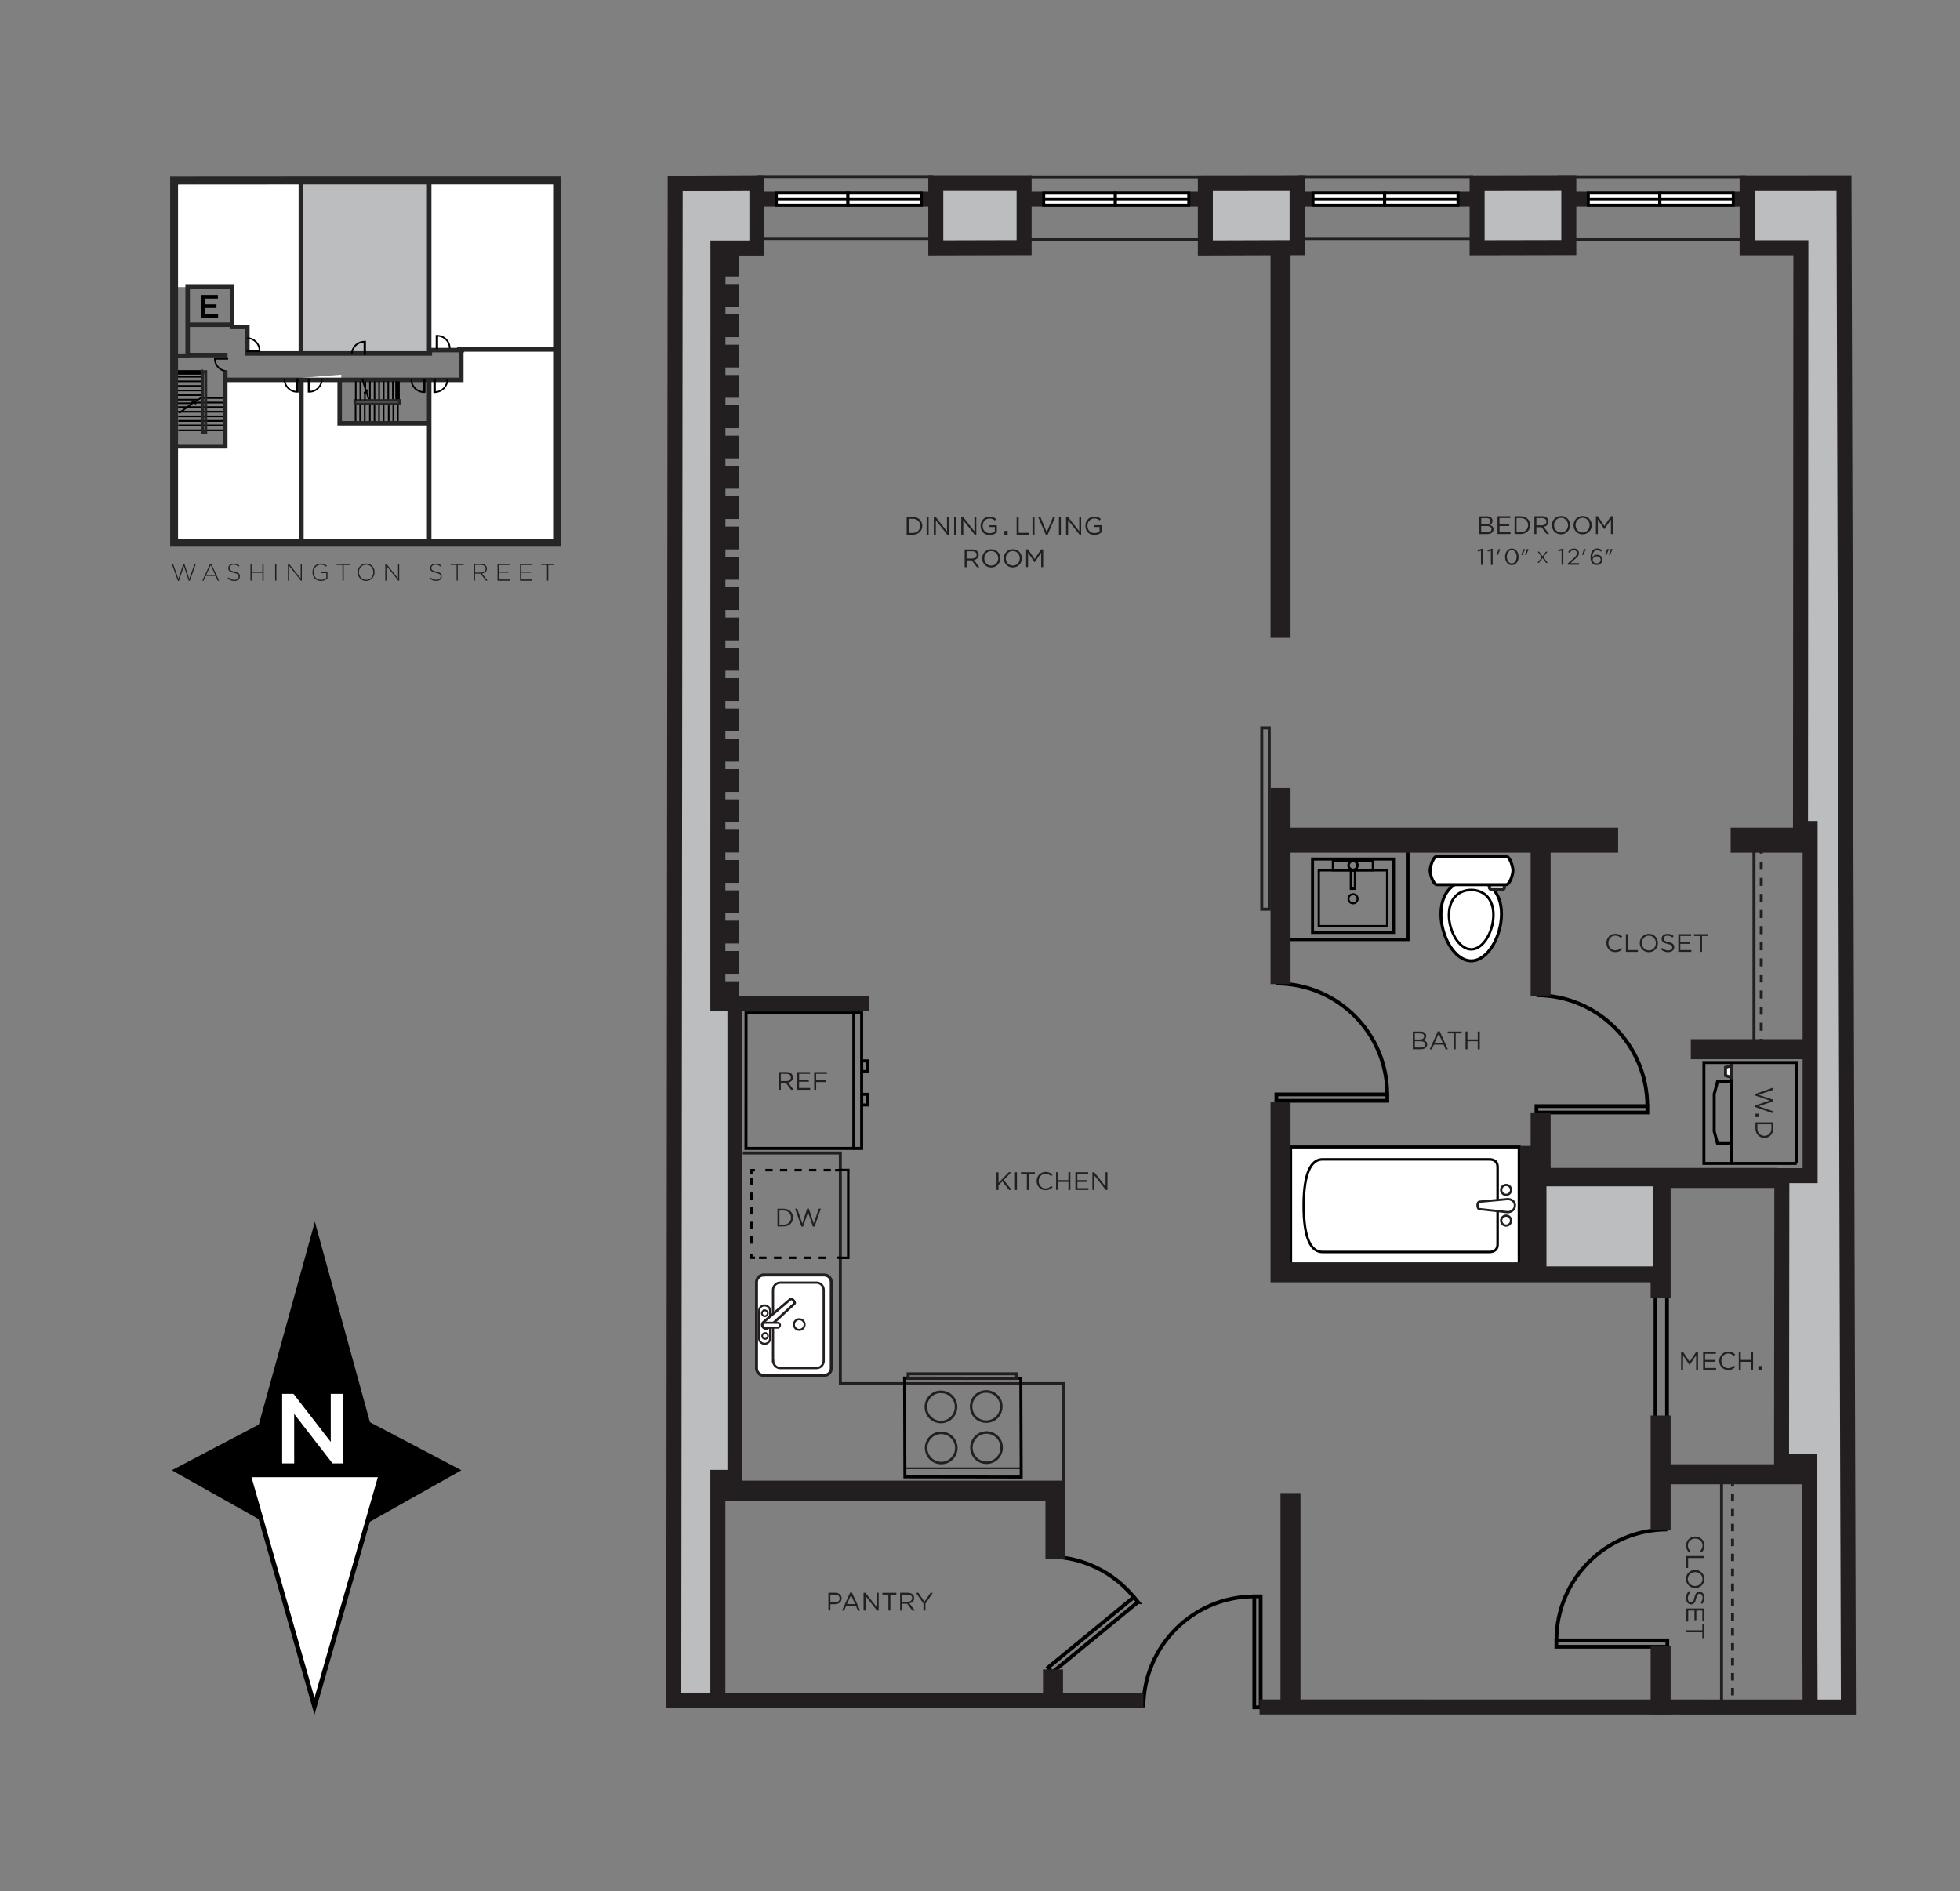 <?xml version="1.0" encoding="utf-8"?>
<!-- Generator: Adobe Illustrator 15.0.2, SVG Export Plug-In . SVG Version: 6.00 Build 0)  -->
<!DOCTYPE svg PUBLIC "-//W3C//DTD SVG 1.1//EN" "http://www.w3.org/Graphics/SVG/1.1/DTD/svg11.dtd">
<svg version="1.1" id="Layer_1" xmlns="http://www.w3.org/2000/svg" xmlns:xlink="http://www.w3.org/1999/xlink" x="0px" y="0px"
	 width="513.359px" height="495.36px" viewBox="0 0 513.359 495.36" enable-background="new 0 0 513.359 495.36"
	 xml:space="preserve">
<rect x="0" y="0" width="513.359" height="495.36" fill="#808080" stroke="none"/>
<g>
	<path fill="#BBBDBF" d="M79.18,48h33.15v44.2H79.18V48z"/>
	<path fill="#FFFFFF" d="M112.33,48h33.14v44.2h-33.14V48z M145.48,99.84V92.2h-24.65v7.64h-8.5v41.65h33.15V99.84z M79.18,99.84
		h-20.4v17H46.03v25.5h33.15V99.84z M78.33,99v42.5h34v-30.6H89.38V98.13L78.33,99z M46.03,47.14h32.3V92.2h-13.6v-6.8h-4.25V75.2
		H46.03V47.14z"/>
	<g>
		<defs>
			<rect id="SVGID_1_" x="-89.05" y="45.87" width="575.17" height="745.349"/>
		</defs>
		<clipPath id="SVGID_2_">
			<use xlink:href="#SVGID_1_"  overflow="visible"/>
		</clipPath>
		<path clip-path="url(#SVGID_2_)" fill="none" stroke="#000000" stroke-width="0.425" d="M56.28,93.98c0,1.8,1.46,3.25,3.25,3.25
			 M56.28,93.98h3.25v-0.2h-3.25V93.98z"/>
	</g>
	<path fill="none" stroke="#000000" stroke-width="0.452" d="M49.9,105.44h8.95 M46.65,106.64h12.2 M46.62,107.84h12.2
		 M46.66,109.04H58.9 M46.7,110.24h12.2 M46.7,111.42h12.2 M46.7,112.7h12.2"/>
	<path fill="none" stroke="#000000" stroke-width="0.425" d="M46.4,98.68h6.37 M46.39,99.88h6.37 M46.38,101.08h6.37 M46.37,102.28
		h6.37 M46.36,103.48h6.3 M46.23,104.68h5.48 M46.59,105.62h3.55"/>
	<path fill="none" stroke="#000000" stroke-width="1.18" d="M46.4,97.54h6.37"/>
	<path fill="none" stroke="#000000" stroke-width="0.425" d="M46.9,108.2l3.68-2.7l-0.2-0.56l0.93,0.87l-0.25-0.63l1.77-1.07"/>
	<path fill="none" stroke="#000000" stroke-width="0.452" d="M52.4,104.24h6.75"/>
	<path fill="#FFFFFF" d="M53.14,112.94h0.6V97.6h-0.6V112.94z M52.84,97.21h1.18v16.14h-1.17V97.2L52.84,97.21z"/>
	<path fill="none" stroke="#262626" stroke-width="0.495" d="M53.14,112.94h0.6V97.6h-0.6V112.94z M52.84,97.21h1.18v16.14h-1.17
		V97.2L52.84,97.21z"/>
	<g>
		<defs>
			<rect id="SVGID_3_" x="-89.05" y="45.87" width="575.17" height="745.349"/>
		</defs>
		<clipPath id="SVGID_4_">
			<use xlink:href="#SVGID_3_"  overflow="visible"/>
		</clipPath>
		<path clip-path="url(#SVGID_4_)" fill="none" stroke="#262626" stroke-width="2.065" stroke-miterlimit="10" d="M145.9,142.14
			H45.6V47.3l33.5-0.02h66.8V142.14z"/>
	</g>
	<path fill="none" stroke="#262626" stroke-width="1.18" stroke-miterlimit="10" d="M59.02,99.5h61.8v-7.37 M49.3,85.05h11.35
		 M49,93h10v0.9 M59,97.14v19.77H46.5 M45.75,93.17h3.4V75.02H60.8v10.62h3.98v6.93h47.8l0.05-0.88h8.06l-0.08-0.16h25.73
		 M78.94,142.43V99.15 M112.41,142.42V99.16 M112.41,92.56v-44.6 M78.8,92.6V47.96"/>
	<g>
		<defs>
			<rect id="SVGID_5_" x="-89.05" y="45.87" width="575.17" height="745.349"/>
		</defs>
		<clipPath id="SVGID_6_">
			<use xlink:href="#SVGID_5_"  overflow="visible"/>
		</clipPath>
		<path clip-path="url(#SVGID_6_)" fill="none" stroke="#000000" stroke-width="0.425" d="M102.9,99.9v5 M101.7,99.9v5 M100.5,99.9
			v5 M99.3,99.9v4.9 M98.1,99.9v4.9 M96.9,99.9v4.9 M95.68,99.9v1.65 M111.02,102.68c-1.8,0-3.27-1.47-3.27-3.27 M111.21,102.69
			h-0.18V99.4h0.2v3.28L111.21,102.69z M77.79,102.61c-1.8,0-3.27-1.46-3.27-3.27 M77.99,102.61h-0.2v-3.27h0.2V102.61z
			 M113.91,102.68c1.8,0,3.26-1.46,3.26-3.26 M113.72,102.7h0.2v-3.3h-0.2v3.28V102.7z M81,102.6c1.82,0,3.28-1.46,3.28-3.27
			 M80.83,102.6H81v-3.27h-0.17V102.6z M114.51,87.95c1.82,0,3.28,1.46,3.28,3.27 M114.33,87.95h0.2v3.27h-0.2V87.95z M95.43,89.5
			c-1.8,0-3.27,1.46-3.27,3.27 M95.62,89.5h-0.17v3.27h0.18V89.5H95.62z M67.99,91.84c0-1.8-1.46-3.27-3.27-3.27 M68,91.84h-3.3
			v0.18h3.28v-0.18H68z"/>
	</g>
	<path fill="none" stroke="#000000" stroke-width="1.18" d="M104.11,99.9l0.02,5"/>
	<path fill="none" stroke="#000000" stroke-width="0.425" d="M94.92,99.35l0.93,2.9l0.6-0.05l-1.1,0.7l0.7-0.1l0.62,2.13"/>
	<path fill="#FFFFFF" d="M93.1,105.64h11.36v-0.6H93.1V105.64z M104.75,105.94H92.8v-1.18h11.95V105.94z"/>
	<path fill="none" stroke="#262626" stroke-width="0.425" d="M93.1,105.64h11.36v-0.6H93.1V105.64z M104.75,105.94H92.8v-1.18h11.95
		V105.94z"/>
	<path fill="none" stroke="#000000" stroke-width="0.425" d="M95.58,102.9v1.93 M94.38,99.91v4.93 M93.18,99.92v4.93 M95.53,106.01
		v4.9 M94.33,106.01v4.9 M93.13,106.01v4.9 M104.21,105.97v5.02 M103.01,105.97v5.02 M101.81,105.97v5.02 M100.48,105.97v5.02
		 M99.28,105.97v4.92 M98.08,105.97v4.92 M96.88,105.97v4.92"/>
	<path fill="none" stroke="#262626" stroke-width="1.18" stroke-miterlimit="10" d="M88.97,99.5v11.36h23.6"/>
	<path d="M57.08,78.19h-3.36v1.53h2.98v0.94h-2.98v1.6h3.4v0.93h-4.45v-5.95h4.4v0.94v-0.02L57.08,78.19z"/>
	<g>
		<defs>
			<rect id="SVGID_7_" x="-89.05" y="45.87" width="575.17" height="745.349"/>
		</defs>
		<clipPath id="SVGID_8_">
			<use xlink:href="#SVGID_7_"  overflow="visible"/>
		</clipPath>
		<path clip-path="url(#SVGID_8_)" fill="#231F20" d="M289.55,310.76l-2.93-3.73h-0.5v4.65h0.521v-3.801l3,3.801h0.42v-4.65h-0.5
			v3.73H289.55z M285.029,307.03h-3.359v4.65h3.4v-0.48h-2.881v-1.629h2.531V309.1h-2.541v-1.6h2.83v-0.471H285.029z M279.83,309.59
			v2.08h0.52v-4.65h-0.52v2.07h-2.7v-2.07h-0.521v4.65h0.541v-2.1h2.699L279.83,309.59z M275.7,310.94l-0.351-0.34
			c-0.439,0.43-0.859,0.68-1.5,0.68c-1.02,0-1.8-0.85-1.8-1.93s0.771-1.92,1.8-1.92c0.631,0,1.07,0.27,1.461,0.641l0.369-0.381
			c-0.47-0.449-0.97-0.75-1.8-0.75c-1.38,0-2.37,1.08-2.37,2.4c0,1.359,1,2.4,2.34,2.4c0.84,0,1.37-0.301,1.86-0.801 M269.49,307.5
			h1.56v-0.471H267.4v0.48h1.55v4.18h0.53v-4.17L269.49,307.5z M265.84,311.68h0.52v-4.65h-0.52V311.68z M262.9,309.059l1.979-2.029
			h-0.68l-2.671,2.779v-2.77H261v4.65h0.529v-1.25l1-1l1.781,2.25h0.66l-2.07-2.619V309.059z"/>
	</g>
	<g>
		<defs>
			<rect id="SVGID_9_" x="-89.05" y="45.87" width="575.17" height="745.349"/>
		</defs>
		<clipPath id="SVGID_10_">
			<use xlink:href="#SVGID_9_"  overflow="visible"/>
		</clipPath>
		<path clip-path="url(#SVGID_10_)" fill="#231F20" d="M422.35,143.8h-0.47l-0.479,1.55h0.3l0.649-1.54V143.8z M421.4,143.8h-0.471
			l-0.47,1.55h0.3l0.641-1.54V143.8z M419.23,146.6c0,0.53-0.4,0.96-1.021,0.96c-0.6,0-1.05-0.4-1.05-0.95c0-0.46,0.42-0.9,1.05-0.9
			c0.6,0,1.03,0.37,1.03,0.9 M419.57,144.11c-0.36-0.3-0.74-0.47-1.24-0.47c-1.1,0-1.75,1-1.75,2.3c0,0.85,0.2,1.3,0.53,1.62
			c0.27,0.27,0.64,0.43,1.1,0.43c0.86,0,1.5-0.6,1.5-1.4c0-0.8-0.65-1.3-1.44-1.3c-0.6,0-0.96,0.3-1.199,0.64
			c0-1.1,0.479-1.85,1.239-1.85c0.381,0,0.681,0.15,1,0.4l0.261-0.36V144.11z M415.32,143.81h-0.46l-0.471,1.55h0.301l0.64-1.54
			L415.32,143.81z M412.19,144.08c0.449,0,0.84,0.3,0.84,0.8c0,0.43-0.221,0.75-0.86,1.33l-1.52,1.34v0.37h2.93v-0.43h-2.23l1.12-1
			c0.74-0.63,1.07-1,1.07-1.63c0-0.7-0.53-1.2-1.3-1.2c-0.73,0-1.13,0.34-1.5,0.9l0.34,0.25c0.34-0.48,0.65-0.73,1.13-0.73
			 M408.11,144.04l0.1,0.38l0.8-0.23v3.74h0.46v-4.22h-0.35l-1.021,0.35L408.11,144.04z M405.36,147.42l-1.13-1.5l1.079-1.43h-0.399
			l-0.88,1.2l-0.9-1.2h-0.399l1.1,1.44l-1.14,1.5h0.38l0.939-1.26l0.94,1.27h0.399L405.36,147.42z M400.38,143.82h-0.47l-0.48,1.55
			h0.3l0.641-1.54L400.38,143.82z M399.43,143.82h-0.479l-0.471,1.55h0.301l0.64-1.54L399.43,143.82z M397.229,145.82
			c0,0.94-0.47,1.75-1.26,1.75s-1.3-0.82-1.3-1.75c0-0.93,0.5-1.73,1.3-1.73s1.271,0.82,1.271,1.74 M397.74,145.83
			c0-1.18-0.681-2.17-1.76-2.17c-1.08,0-1.781,1-1.781,2.18c0,1.18,0.701,2.18,1.771,2.18c1.08,0,1.78-1,1.78-2.18 M392.949,143.84
			h-0.469l-0.48,1.55h0.3l0.64-1.54L392.949,143.84z M389.57,144.07l0.119,0.38l0.801-0.23v3.74h0.459v-4.22h-0.35l-1.029,0.35
			V144.07z M386.99,144.07l0.1,0.38l0.801-0.23v3.74h0.469v-4.22h-0.34l-1.02,0.35L386.99,144.07z"/>
	</g>
	<g>
		<defs>
			<rect id="SVGID_11_" x="-89.05" y="45.87" width="575.17" height="745.349"/>
		</defs>
		<clipPath id="SVGID_12_">
			<use xlink:href="#SVGID_11_"  overflow="visible"/>
		</clipPath>
		<path clip-path="url(#SVGID_12_)" fill="#231F20" d="M421.93,136.1v3.78h0.521v-4.65h-0.53l-1.7,2.54l-1.7-2.54H418v4.65h0.5
			v-3.76l1.7,2.48h0.03L421.93,136.1L421.93,136.1z M416.33,137.56c0,1.06-0.75,1.92-1.8,1.92c-1.07,0-1.851-0.87-1.851-1.93
			c0-1.06,0.761-1.92,1.83-1.92c1.07,0,1.84,0.87,1.84,1.93 M416.9,137.56c0-1.3-0.96-2.4-2.381-2.4c-1.42,0-2.38,1.1-2.38,2.4
			c0,1.3,0.95,2.4,2.37,2.4s2.4-1.12,2.4-2.4 M410.71,137.56c0,1.06-0.771,1.92-1.83,1.92c-1.07,0-1.84-0.87-1.84-1.93
			c0-1.06,0.76-1.92,1.82-1.92c1.069,0,1.84,0.87,1.84,1.93 M411.229,137.56c0-1.3-0.949-2.4-2.359-2.4c-1.42,0-2.4,1.1-2.4,2.4
			c0,1.3,0.971,2.4,2.38,2.4C410.27,139.96,411.23,138.84,411.229,137.56 M405.03,136.64c0,0.6-0.5,0.96-1.2,0.96h-1.42v-1.9h1.45
			c0.75,0,1.18,0.36,1.18,0.94 M405.74,139.88l-1.431-1.9c0.73-0.13,1.271-0.6,1.271-1.36c0-0.84-0.66-1.4-1.68-1.4h-2.021v4.66
			h0.53v-1.8h1.34l1.35,1.8h0.631H405.74z M400.24,137.56c0,1.04-0.75,1.84-1.931,1.84h-1.1v-3.7h1.1
			C399.49,135.7,400.24,136.52,400.24,137.56 M400.78,137.56c0-1.33-1-2.33-2.471-2.33h-1.619v4.65h1.619
			c1.46,0,2.471-1.02,2.471-2.33 M395.6,135.23h-3.369v4.65h3.399v-0.48h-2.88v-1.63h2.54v-0.48h-2.55v-1.6h2.84v-0.47L395.6,135.23
			z M389.5,139.41h-1.55v-1.63h1.47c0.8,0,1.23,0.3,1.23,0.8c0,0.53-0.44,0.84-1.141,0.84 M389.33,137.32h-1.37v-1.6h1.399
			c0.681,0,1.041,0.3,1.041,0.76c0,0.55-0.45,0.84-1.08,0.84 M389.42,135.25h-2v4.65h2.08c1,0,1.68-0.47,1.68-1.28
			c0-0.64-0.439-0.96-1-1.13c0.37-0.16,0.74-0.47,0.74-1.08c0-0.72-0.6-1.17-1.5-1.17"/>
	</g>
	<g>
		<defs>
			<rect id="SVGID_13_" x="-89.05" y="45.87" width="575.17" height="745.349"/>
		</defs>
		<clipPath id="SVGID_14_">
			<use xlink:href="#SVGID_13_"  overflow="visible"/>
		</clipPath>
		<path clip-path="url(#SVGID_14_)" fill="#231F20" d="M445.87,427.52v1.561h0.479v-3.66h-0.479V427h-4.17v0.52H445.87z
			 M446.35,424.67v-3.371H441.7v3.4h0.479v-2.869h1.63v2.539h0.5v-2.539h1.57v2.84h0.48H446.35z M445.19,417.45
			c0.42,0,0.75,0.4,0.75,1c0,0.471-0.15,0.9-0.5,1.34l0.399,0.301c0.38-0.48,0.57-0.961,0.57-1.641c0-0.9-0.53-1.529-1.28-1.529
			c-0.77,0-1.1,0.5-1.35,1.559c-0.2,0.971-0.46,1.201-0.9,1.201c-0.47,0-0.8-0.4-0.8-1.041c0-0.639,0.22-1.1,0.66-1.6l-0.4-0.32
			c-0.5,0.561-0.729,1.17-0.729,1.9c0,0.93,0.52,1.6,1.319,1.6c0.721,0,1.101-0.5,1.32-1.529c0.23-1,0.47-1.25,0.92-1.25
			 M443.99,415.411c-1.061,0-1.92-0.76-1.92-1.82s0.87-1.83,1.93-1.83c1.07,0,1.92,0.76,1.92,1.82c0,1.049-0.87,1.82-1.93,1.82
			 M443.99,415.95c1.3,0,2.399-0.949,2.399-2.369s-1.1-2.381-2.399-2.381s-2.4,0.951-2.4,2.371c0,1.398,1.12,2.369,2.4,2.369
			 M441.67,407.54v3.15h0.48v-2.619h4.17v-0.521h-4.65V407.54z M442.41,406.639l0.34-0.359c-0.43-0.43-0.67-0.85-0.67-1.5
			c0-1,0.85-1.799,1.93-1.799s1.92,0.779,1.92,1.799c0,0.641-0.27,1.08-0.64,1.471l0.4,0.359c0.43-0.459,0.729-0.971,0.729-1.801
			c0-1.379-1.08-2.369-2.4-2.369c-1.35,0-2.399,1-2.399,2.34c0,0.84,0.3,1.371,0.8,1.859"/>
	</g>
	<g>
		<defs>
			<rect id="SVGID_15_" x="-89.05" y="45.87" width="575.17" height="745.349"/>
		</defs>
		<clipPath id="SVGID_16_">
			<use xlink:href="#SVGID_15_"  overflow="visible"/>
		</clipPath>
		<path clip-path="url(#SVGID_16_)" fill="#231F20" d="M445.8,245.15h1.561v-0.48h-3.66v0.48h1.56v4.17h0.53v-4.17H445.8z
			 M442.94,244.67h-3.36v4.65h3.4v-0.479H440.1v-1.63h2.54v-0.46h-2.54v-1.6h2.841v-0.47V244.67z M435.74,245.83
			c0-0.42,0.37-0.76,0.979-0.76c0.48,0,0.9,0.16,1.34,0.5l0.301-0.4c-0.471-0.38-0.95-0.57-1.63-0.57c-0.881,0-1.53,0.53-1.53,1.28
			c0,0.77,0.5,1.12,1.56,1.35c0.98,0.2,1.221,0.45,1.221,0.9c0,0.46-0.421,0.8-1.04,0.8c-0.65,0-1.101-0.23-1.601-0.67l-0.32,0.4
			c0.561,0.479,1.16,0.729,1.9,0.729c0.92,0,1.6-0.53,1.6-1.33c0-0.72-0.5-1.1-1.529-1.33c-1.03-0.22-1.271-0.46-1.271-0.9
			 M433.7,247c0,1.07-0.76,1.92-1.82,1.92c-1.07,0-1.84-0.86-1.84-1.93c0-1.07,0.76-1.92,1.82-1.92c1.069,0,1.84,0.86,1.84,1.92
			 M434.24,246.99c0-1.3-0.95-2.4-2.36-2.4c-1.42,0-2.399,1.1-2.399,2.4c0,1.299,0.97,2.4,2.38,2.4
			C433.28,249.39,434.24,248.27,434.24,246.99 M425.84,249.31H429v-0.479h-2.62v-4.17h-0.53v4.65H425.84z M424.94,248.57
			l-0.351-0.329c-0.46,0.42-0.88,0.67-1.52,0.67c-1.021,0-1.8-0.851-1.8-1.931s0.77-1.93,1.8-1.93c0.64,0,1.08,0.27,1.47,0.64
			l0.36-0.37c-0.46-0.44-0.96-0.74-1.801-0.74c-1.38,0-2.359,1.07-2.359,2.4c0,1.351,1,2.399,2.33,2.399
			c0.85,0,1.38-0.319,1.859-0.819"/>
	</g>
	<g>
		<defs>
			<rect id="SVGID_17_" x="-89.05" y="45.87" width="575.17" height="745.349"/>
		</defs>
		<clipPath id="SVGID_18_">
			<use xlink:href="#SVGID_17_"  overflow="visible"/>
		</clipPath>
		<path clip-path="url(#SVGID_18_)" fill="#231F20" d="M242.4,420l1.92-2.801h-0.6l-1.6,2.32l-1.56-2.33h-0.64l1.94,2.801v1.84h0.53
			V420H242.4z M238.9,418.6c0,0.6-0.5,0.959-1.2,0.959h-1.42v-1.898h1.44c0.75,0,1.2,0.359,1.2,0.939 M239.62,421.84l-1.44-1.9
			c0.73-0.131,1.26-0.58,1.26-1.359c0-0.84-0.66-1.4-1.68-1.4h-2v4.66h0.52v-1.801h1.33l1.36,1.801H239.62L239.62,421.84z
			 M233.22,417.67h1.55v-0.48h-3.65v0.471h1.56v4.17h0.53v-4.17L233.22,417.67z M229.62,420.92l-2.94-3.73h-0.5v4.641h0.53v-3.801
			l3,3.801h0.43v-4.65h-0.5v3.721L229.62,420.92z M223.96,420.139h-2.12l1.06-2.369L223.96,420.139z M223.16,417.139h-0.5
			l-2.12,4.701h0.54l0.55-1.23h2.54l0.54,1.24h0.58l-2.13-4.699V417.139z M219.92,418.69c0,0.6-0.5,1.02-1.28,1.02h-1.15v-2.049
			h1.17c0.75,0,1.25,0.35,1.25,1.02 M220.44,418.651c0-0.922-0.7-1.48-1.74-1.48h-1.73v4.639h0.52v-1.639h1.12
			c1,0,1.83-0.52,1.83-1.531"/>
	</g>
	<g>
		<defs>
			<rect id="SVGID_19_" x="-89.05" y="45.87" width="575.17" height="745.349"/>
		</defs>
		<clipPath id="SVGID_20_">
			<use xlink:href="#SVGID_19_"  overflow="visible"/>
		</clipPath>
		<path clip-path="url(#SVGID_20_)" fill="#231F20" d="M387.05,272.75v2.1h0.53v-4.66h-0.53v2.061h-2.7v-2.07h-0.5v4.65h0.5v-2.101
			h2.7V272.75z M381.29,270.67h1.55v-0.48h-3.66v0.471h1.561v4.17h0.529v-4.17L381.29,270.67z M377.891,273.14h-2.131l1.07-2.37
			L377.891,273.14z M377.09,270.14h-0.5l-2.119,4.7H375l0.57-1.23h2.529l0.551,1.24h0.56l-2.101-4.7L377.09,270.14z M372.141,274.37
			h-1.561v-1.64h1.46c0.819,0,1.239,0.3,1.239,0.8c0,0.53-0.439,0.84-1.149,0.84 M371.95,272.27h-1.38v-1.6h1.399
			c0.671,0,1.04,0.299,1.04,0.76c0,0.55-0.439,0.83-1.07,0.83 M372.02,270.19h-1.979v4.641h2.069c1.021,0,1.701-0.471,1.701-1.271
			c0-0.649-0.451-0.97-1-1.13c0.359-0.16,0.729-0.48,0.729-1.1c0-0.701-0.601-1.15-1.5-1.15"/>
	</g>
	<g>
		<defs>
			<rect id="SVGID_21_" x="-89.05" y="45.87" width="575.17" height="745.349"/>
		</defs>
		<clipPath id="SVGID_22_">
			<use xlink:href="#SVGID_21_"  overflow="visible"/>
		</clipPath>
		<path clip-path="url(#SVGID_22_)" fill="#231F20" d="M461.42,357.77h-0.87v1h0.87V357.77z M458.62,356.67v2.1h0.54v-4.66h-0.53
			v2.08h-2.68v-2.07h-0.53v4.66h0.53v-2.1h2.7L458.62,356.67z M454.5,358.03l-0.34-0.34c-0.45,0.4-0.87,0.66-1.5,0.66
			c-1.03,0-1.8-0.85-1.8-1.93s0.76-1.92,1.8-1.92c0.63,0,1.06,0.279,1.46,0.65l0.36-0.381c-0.471-0.439-0.971-0.74-1.82-0.74
			c-1.37,0-2.351,1.08-2.351,2.4c0,1.359,1,2.4,2.341,2.4c0.85,0,1.38-0.301,1.869-0.801 M449.45,354.11h-3.37v4.66h3.4v-0.48h-2.87
			v-1.629h2.529v-0.471h-2.54v-1.6h2.83v-0.471L449.45,354.11z M444.25,355.01v3.76h0.5v-4.65h-0.52l-1.681,2.551l-1.7-2.541h-0.529
			v4.66h0.5V355l1.699,2.5h0.021l1.7-2.5L444.25,355.01z"/>
	</g>
	<g>
		<defs>
			<rect id="SVGID_23_" x="-89.05" y="45.87" width="575.17" height="745.349"/>
		</defs>
		<clipPath id="SVGID_24_">
			<use xlink:href="#SVGID_23_"  overflow="visible"/>
		</clipPath>
		<path clip-path="url(#SVGID_24_)" fill="#231F20" d="M462.12,297.5c-1.03,0-1.83-0.75-1.83-1.931v-1.1h3.67v1.1
			c0,1.181-0.8,1.931-1.85,1.931 M462.13,298.049c1.3,0,2.32-1,2.32-2.479v-1.601h-4.66v1.601
			C459.79,297.04,460.81,298.049,462.13,298.049 M459.79,292.581h1V291.7h-1V292.581z M460.57,286.76l3.88-1.33v-0.57l-4.7,1.66
			v0.439l3.78,1.281l-3.771,1.279v0.439l4.7,1.67v-0.56l-3.9-1.329l3.9-1.271v-0.431l-3.9-1.279H460.57z"/>
	</g>
	<g>
		<defs>
			<rect id="SVGID_25_" x="-89.05" y="45.87" width="575.17" height="745.349"/>
		</defs>
		<clipPath id="SVGID_26_">
			<use xlink:href="#SVGID_25_"  overflow="visible"/>
		</clipPath>
		<path clip-path="url(#SVGID_26_)" fill="#231F20" d="M272.7,144.77v3.77h0.521v-4.65h-0.541l-1.699,2.53l-1.701-2.54h-0.52v4.64
			h0.5v-3.76l1.7,2.5H271l1.7-2.5V144.77z M267.1,146.22c0,1.07-0.75,1.92-1.82,1.92c-1.069,0-1.829-0.87-1.829-1.93
			c0-1.05,0.76-1.9,1.819-1.9c1.061,0,1.83,0.86,1.83,1.92 M267.65,146.23c0-1.3-0.95-2.4-2.371-2.4c-1.399,0-2.379,1.1-2.379,2.4
			s0.949,2.4,2.369,2.4S267.65,147.51,267.65,146.23 M261.45,146.23c0,1.07-0.761,1.92-1.82,1.92s-1.83-0.87-1.83-1.93
			c0-1.05,0.75-1.9,1.82-1.9c1.06,0,1.83,0.86,1.83,1.92 M262,146.24c0-1.3-0.95-2.4-2.37-2.4s-2.38,1.1-2.38,2.4
			c0,1.3,0.95,2.4,2.37,2.4C261.02,148.64,262,147.52,262,146.24 M255.8,145.32c0,0.6-0.5,0.96-1.2,0.96h-1.43v-1.9h1.44
			c0.76,0,1.2,0.36,1.2,0.94 M256.51,148.56l-1.43-1.9c0.73-0.13,1.26-0.58,1.26-1.36c0-0.84-0.66-1.4-1.68-1.4h-2v4.66h0.52v-1.8
			h1.33l1.35,1.8H256.51L256.51,148.56z"/>
	</g>
	<g>
		<defs>
			<rect id="SVGID_27_" x="-89.05" y="45.87" width="575.17" height="745.349"/>
		</defs>
		<clipPath id="SVGID_28_">
			<use xlink:href="#SVGID_27_"  overflow="visible"/>
		</clipPath>
		<path clip-path="url(#SVGID_28_)" fill="#231F20" d="M288.52,139.4v-1.84h-1.92v0.47h1.4v1.16c-0.3,0.25-0.8,0.45-1.33,0.45
			c-1.13,0-1.84-0.82-1.84-1.94c0-1.03,0.73-1.9,1.77-1.9c0.65,0,1.051,0.2,1.4,0.53l0.35-0.4c-0.459-0.4-0.949-0.62-1.729-0.62
			c-1.4,0-2.341,1.14-2.341,2.42c0,1.34,0.9,2.4,2.371,2.4c0.779,0,1.439-0.32,1.869-0.7 M282.66,139.13l-2.94-3.73h-0.5v4.64h0.53
			v-3.8l3,3.8h0.42v-4.65h-0.5v3.72L282.66,139.13z M277.359,140.05h0.5v-4.65h-0.5v4.64V140.05z M274.16,139.41l-1.66-4h-0.6
			l2.02,4.68h0.46l2-4.7h-0.56l-1.67,4.02H274.16z M270.42,140.05h0.53v-4.65h-0.53v4.64V140.05z M266.26,140.05h3.15v-0.48h-2.6
			v-4.17h-0.541v4.64L266.26,140.05z M263.93,139.05h-0.869v1h0.869V139.05z M261.09,139.42v-1.84h-1.93v0.47h1.4v1.16
			c-0.301,0.25-0.801,0.45-1.33,0.45c-1.131,0-1.851-0.82-1.851-1.94c0-1.03,0.729-1.9,1.771-1.9c0.649,0,1.05,0.2,1.399,0.53
			l0.351-0.4c-0.471-0.4-0.95-0.62-1.74-0.62c-1.4,0-2.33,1.14-2.33,2.42c0,1.34,0.9,2.4,2.37,2.4c0.78,0,1.43-0.32,1.87-0.7
			 M255.2,139.15l-2.93-3.73h-0.5v4.64h0.52v-3.8l3,3.8h0.42v-4.65h-0.5v3.72L255.2,139.15z M249.9,140.07h0.5v-4.65h-0.5v4.64
			V140.07z M248,139.15l-2.92-3.73h-0.5v4.64h0.53v-3.8l3,3.8h0.42v-4.65h-0.5v3.72L248,139.15z M242.7,140.07h0.52v-4.65h-0.52
			v4.64V140.07z M241,137.75c0,1.04-0.76,1.84-1.94,1.84H238v-3.7h1.1c1.17,0,1.92,0.82,1.92,1.86 M241.57,137.75
			c0-1.33-1-2.33-2.48-2.33h-1.62v4.64h1.6c1.48,0,2.5-1,2.5-2.33"/>
	</g>
	<g>
		<defs>
			<rect id="SVGID_29_" x="-89.05" y="45.87" width="575.17" height="745.349"/>
		</defs>
		<clipPath id="SVGID_30_">
			<use xlink:href="#SVGID_29_"  overflow="visible"/>
		</clipPath>
		<path clip-path="url(#SVGID_30_)" fill="#231F20" d="M216.6,280.799h-3.35v4.641h0.52v-2.02h2.52v-0.48h-2.53v-1.67h2.82v-0.48
			L216.6,280.799z M212.15,280.799h-3.36v4.641h3.4v-0.48h-2.9v-1.629h2.55v-0.471h-2.54v-1.6h2.85v-0.471V280.799z M207.13,282.2
			c0,0.6-0.5,0.961-1.2,0.961h-1.42v-1.9h1.44c0.75,0,1.2,0.359,1.2,0.939 M207.85,285.44l-1.44-1.9
			c0.73-0.129,1.27-0.58,1.27-1.359c0-0.84-0.66-1.4-1.7-1.4h-2v4.66h0.53v-1.8h1.33l1.35,1.8h0.65H207.85z"/>
	</g>
	<g>
		<defs>
			<rect id="SVGID_31_" x="-89.05" y="45.87" width="575.17" height="745.349"/>
		</defs>
		<clipPath id="SVGID_32_">
			<use xlink:href="#SVGID_31_"  overflow="visible"/>
		</clipPath>
		<path clip-path="url(#SVGID_32_)" fill="#231F20" d="M210.14,320.459l-1.33-3.869h-0.56l1.66,4.68h0.44l1.28-3.779l1.27,3.779
			h0.44l1.66-4.699h-0.55l-1.33,3.879l-1.28-3.9h-0.43l-1.26,3.9L210.14,320.459z M207.18,318.92c0,1.039-0.75,1.84-1.93,1.84h-1.1
			v-3.701h1.1C206.43,317.059,207.18,317.879,207.18,318.92 M207.72,318.92c0-1.33-1-2.33-2.47-2.33h-1.62v4.641h1.62
			c1.46,0,2.47-1,2.47-2.33"/>
	</g>
	<path fill="#BBBDBF" d="M402.86,308.87h31.1v23.25h-31.1V308.87z M177.6,47.83l21.08-0.05v17.08h-10.2v199.721h4.46V386.86h-4.47
		v59.881L176,446.299L177.6,47.83z M457.66,48.07v17.46h13.53v153.7h2.18v87.78h-7.43v78.6h6.56v61.58h10.92l-0.439-399.1
		L457.66,48.07z"/>
	<path fill="#FFFFFF" d="M338.04,300.42h59.86v30.949h-59.86V300.42z"/>
	<path fill="none" stroke="#000000" stroke-width="0.786" d="M338.04,300.42h59.86v30.949h-59.86V300.42z"/>
	<g>
		<defs>
			<rect id="SVGID_33_" x="-89.05" y="45.87" width="575.17" height="745.349"/>
		</defs>
		<clipPath id="SVGID_34_">
			<use xlink:href="#SVGID_33_"  overflow="visible"/>
		</clipPath>
		<path clip-path="url(#SVGID_34_)" fill="#FFFFFF" d="M384.26,317.02c-0.699,0-1.27-0.57-1.27-1.27c0-0.701,0.56-1.27,1.26-1.27
			s1.27,0.559,1.27,1.27c0,0.699-0.569,1.27-1.27,1.27"/>
	</g>
	<g>
		<defs>
			<rect id="SVGID_35_" x="-89.05" y="45.87" width="575.17" height="745.349"/>
		</defs>
		<clipPath id="SVGID_36_">
			<use xlink:href="#SVGID_35_"  overflow="visible"/>
		</clipPath>
		<circle clip-path="url(#SVGID_36_)" fill="none" stroke="#231F20" stroke-width="0.655" cx="384.261" cy="315.748" r="1.271"/>
	</g>
	<g>
		<defs>
			<rect id="SVGID_37_" x="-89.05" y="45.87" width="575.17" height="745.349"/>
		</defs>
		<clipPath id="SVGID_38_">
			<use xlink:href="#SVGID_37_"  overflow="visible"/>
		</clipPath>
		<path clip-path="url(#SVGID_38_)" fill="#FFFFFF" d="M341.46,315.799c0,8.871,2.05,12.121,4.92,12.121h43.72
			c0.7,0,2.15-0.201,2.15-2.051V305.7c0-1.85-1.45-2.039-2.15-2.039h-43.72C343.51,303.661,341.46,306.981,341.46,315.799"/>
	</g>
	<g>
		<defs>
			<rect id="SVGID_39_" x="-89.05" y="45.87" width="575.17" height="745.349"/>
		</defs>
		<clipPath id="SVGID_40_">
			<use xlink:href="#SVGID_39_"  overflow="visible"/>
		</clipPath>
		<path clip-path="url(#SVGID_40_)" fill="none" stroke="#000000" stroke-width="0.655" d="M341.46,315.799
			c0,8.871,2.05,12.121,4.92,12.121h43.72c0.7,0,2.15-0.201,2.15-2.051V305.7c0-1.85-1.45-2.039-2.15-2.039h-43.72
			C343.51,303.661,341.46,306.981,341.46,315.799L341.46,315.799z"/>
	</g>
	<g>
		<defs>
			<rect id="SVGID_41_" x="-89.05" y="45.87" width="575.17" height="745.349"/>
		</defs>
		<clipPath id="SVGID_42_">
			<use xlink:href="#SVGID_41_"  overflow="visible"/>
		</clipPath>
		<path clip-path="url(#SVGID_42_)" fill="#FFFFFF" d="M394.48,318.401c-0.721,0-1.301,0.6-1.301,1.299
			c0,0.721,0.58,1.301,1.301,1.301c0.699,0,1.299-0.58,1.299-1.301C395.779,319,395.2,318.401,394.48,318.401"/>
	</g>
	<g>
		<defs>
			<rect id="SVGID_43_" x="-89.05" y="45.87" width="575.17" height="745.349"/>
		</defs>
		<clipPath id="SVGID_44_">
			<use xlink:href="#SVGID_43_"  overflow="visible"/>
		</clipPath>
		<path clip-path="url(#SVGID_44_)" fill="none" stroke="#231F20" stroke-width="0.589" d="M394.48,318.401
			c-0.721,0-1.301,0.6-1.301,1.299c0,0.721,0.58,1.301,1.301,1.301c0.699,0,1.299-0.58,1.299-1.301
			C395.779,319,395.2,318.401,394.48,318.401z"/>
	</g>
	<g>
		<defs>
			<rect id="SVGID_45_" x="-89.05" y="45.87" width="575.17" height="745.349"/>
		</defs>
		<clipPath id="SVGID_46_">
			<use xlink:href="#SVGID_45_"  overflow="visible"/>
		</clipPath>
		<path clip-path="url(#SVGID_46_)" fill="#FFFFFF" d="M394.48,310.36c-0.721,0-1.301,0.6-1.301,1.301
			c0,0.699,0.58,1.299,1.301,1.299c0.699,0,1.299-0.6,1.299-1.299C395.779,310.94,395.18,310.36,394.48,310.36"/>
	</g>
	<g>
		<defs>
			<rect id="SVGID_47_" x="-89.05" y="45.87" width="575.17" height="745.349"/>
		</defs>
		<clipPath id="SVGID_48_">
			<use xlink:href="#SVGID_47_"  overflow="visible"/>
		</clipPath>
		<path clip-path="url(#SVGID_48_)" fill="none" stroke="#231F20" stroke-width="0.589" d="M394.48,310.36
			c-0.721,0-1.301,0.6-1.301,1.301c0,0.699,0.58,1.299,1.301,1.299c0.699,0,1.299-0.6,1.299-1.299
			C395.779,310.94,395.18,310.36,394.48,310.36z"/>
	</g>
	<g>
		<defs>
			<rect id="SVGID_49_" x="-89.05" y="45.87" width="575.17" height="745.349"/>
		</defs>
		<clipPath id="SVGID_50_">
			<use xlink:href="#SVGID_49_"  overflow="visible"/>
		</clipPath>
		<path clip-path="url(#SVGID_50_)" fill="#FFFFFF" d="M394.859,317.5c1.061,0,1.921-0.721,1.931-1.801
			c-0.021-1.049-0.88-1.629-1.94-1.629l-7.33,0.68c-0.72,0-0.72,1.939,0,1.939l7.33,0.801L394.859,317.5z"/>
	</g>
	<g>
		<defs>
			<rect id="SVGID_51_" x="-89.05" y="45.87" width="575.17" height="745.349"/>
		</defs>
		<clipPath id="SVGID_52_">
			<use xlink:href="#SVGID_51_"  overflow="visible"/>
		</clipPath>
		<path clip-path="url(#SVGID_52_)" fill="none" stroke="#231F20" stroke-width="0.589" d="M394.859,317.5
			c1.061,0,1.921-0.721,1.931-1.801c-0.021-1.049-0.88-1.629-1.94-1.629l-7.33,0.68c-0.72,0-0.72,1.939,0,1.939l7.33,0.801
			L394.859,317.5z"/>
	</g>
	<g>
		<defs>
			<rect id="SVGID_53_" x="-89.05" y="45.87" width="575.17" height="745.349"/>
		</defs>
		<clipPath id="SVGID_54_">
			<use xlink:href="#SVGID_53_"  overflow="visible"/>
		</clipPath>
		<path clip-path="url(#SVGID_54_)" fill="none" stroke="#000000" stroke-width="0.982" d="M407.66,429.639
			c0-16.029,13-29.039,29.04-29.039 M407.64,429.639H436.7v1.682H407.64V429.639z M328.52,418.139
			c-16.039,0-29.039,13-29.039,29.041 M330.18,418.12h-1.66v29.061h1.67V418.12H330.18z M431.46,289.72
			c0-16.05-13-29.05-29.04-29.05 M431.48,289.709H402.42v1.681h29.061v-1.67V289.709z M363.34,286.65c0-16.04-13-29.04-29.04-29.04
			 M363.359,286.65H334.3v1.671h29.06v-1.66V286.65z"/>
	</g>
	<g>
		<defs>
			<rect id="SVGID_55_" x="-89.05" y="45.87" width="575.17" height="745.349"/>
		</defs>
		<clipPath id="SVGID_56_">
			<use xlink:href="#SVGID_55_"  overflow="visible"/>
		</clipPath>
		<path clip-path="url(#SVGID_56_)" fill="#FFFFFF" d="M377.4,239.37c0,5.85,3.56,12.3,7.939,12.3c4.381,0,7.93-6.45,7.93-12.3
			c0-5.84-3.549-8.9-7.93-8.9c-4.38,0.02-7.93,3.06-7.93,8.9"/>
	</g>
	<g>
		<defs>
			<rect id="SVGID_57_" x="-89.05" y="45.87" width="575.17" height="745.349"/>
		</defs>
		<clipPath id="SVGID_58_">
			<use xlink:href="#SVGID_57_"  overflow="visible"/>
		</clipPath>
		<path clip-path="url(#SVGID_58_)" fill="none" stroke="#000000" stroke-width="0.786" d="M377.4,239.37
			c0,5.85,3.56,12.3,7.939,12.3c4.381,0,7.93-6.45,7.93-12.3c0-5.84-3.549-8.9-7.93-8.9c-4.38,0.02-7.93,3.06-7.93,8.9H377.4z"/>
	</g>
	<g>
		<defs>
			<rect id="SVGID_59_" x="-89.05" y="45.87" width="575.17" height="745.349"/>
		</defs>
		<clipPath id="SVGID_60_">
			<use xlink:href="#SVGID_59_"  overflow="visible"/>
		</clipPath>
		<path clip-path="url(#SVGID_60_)" fill="#FFFFFF" d="M390.08,232.4c0,0.33,0.27,0.6,0.6,0.6h2.78c0.319,0,0.601-0.27,0.601-0.6
			v-0.1c0-0.33-0.281-0.6-0.601-0.6h-2.78c-0.33,0-0.6,0.27-0.6,0.6V232.4z"/>
	</g>
	<g>
		<defs>
			<rect id="SVGID_61_" x="-89.05" y="45.87" width="575.17" height="745.349"/>
		</defs>
		<clipPath id="SVGID_62_">
			<use xlink:href="#SVGID_61_"  overflow="visible"/>
		</clipPath>
		<path clip-path="url(#SVGID_62_)" fill="none" stroke="#231F20" stroke-width="0.786" d="M390.08,232.4c0,0.33,0.27,0.6,0.6,0.6
			h2.78c0.319,0,0.601-0.27,0.601-0.6v-0.1c0-0.33-0.281-0.6-0.601-0.6h-2.78c-0.33,0-0.6,0.27-0.6,0.6V232.4z"/>
	</g>
	<g>
		<defs>
			<rect id="SVGID_63_" x="-89.05" y="45.87" width="575.17" height="745.349"/>
		</defs>
		<clipPath id="SVGID_64_">
			<use xlink:href="#SVGID_63_"  overflow="visible"/>
		</clipPath>
		<path clip-path="url(#SVGID_64_)" fill="#FFFFFF" d="M394.471,231.7c1,0,1.799-2.7,1.799-3.7s-0.799-3.7-1.799-3.7H376.37
			c-1,0-1.8,2.7-1.8,3.7s0.8,3.7,1.8,3.7H394.471z"/>
	</g>
	<g>
		<defs>
			<rect id="SVGID_65_" x="-89.05" y="45.87" width="575.17" height="745.349"/>
		</defs>
		<clipPath id="SVGID_66_">
			<use xlink:href="#SVGID_65_"  overflow="visible"/>
		</clipPath>
		<path clip-path="url(#SVGID_66_)" fill="none" stroke="#000000" stroke-width="0.786" d="M394.471,231.7c1,0,1.799-2.7,1.799-3.7
			s-0.799-3.7-1.799-3.7H376.37c-1,0-1.8,2.7-1.8,3.7s0.8,3.7,1.8,3.7H394.471z"/>
	</g>
	<g>
		<defs>
			<rect id="SVGID_67_" x="-89.05" y="45.87" width="575.17" height="745.349"/>
		</defs>
		<clipPath id="SVGID_68_">
			<use xlink:href="#SVGID_67_"  overflow="visible"/>
		</clipPath>
		<path clip-path="url(#SVGID_68_)" fill="#FFFFFF" d="M379.5,239.62c0,4.3,2.62,9.03,5.84,9.03c3.221,0,5.82-4.74,5.82-9.03
			c0-4.3-2.6-6.53-5.82-6.53c-3.22,0-5.83,2.22-5.83,6.52"/>
	</g>
	<g>
		<defs>
			<rect id="SVGID_69_" x="-89.05" y="45.87" width="575.17" height="745.349"/>
		</defs>
		<clipPath id="SVGID_70_">
			<use xlink:href="#SVGID_69_"  overflow="visible"/>
		</clipPath>
		<path clip-path="url(#SVGID_70_)" fill="none" stroke="#000000" stroke-width="0.655" d="M379.5,239.62c0,4.3,2.62,9.03,5.84,9.03
			c3.221,0,5.82-4.74,5.82-9.03c0-4.3-2.6-6.53-5.82-6.53c-3.22,0-5.83,2.22-5.83,6.52L379.5,239.62z"/>
	</g>
	<path fill="none" stroke="#000000" stroke-width="0.786" d="M453.54,278.1v26.63 M453.54,299.53h-3.7l-0.859-3.199v-9.771
		l0.859-3.24h3.7 M470.58,304.72h-24.3v-26.421h24.3v26.451V304.72z M337.37,246.1h31.43v-24.7"/>
	<path fill="#FFFFFF" d="M451.94,279.57v2.14l1.5,0.48v-3.08L451.94,279.57z"/>
	<path fill="none" stroke="#231F20" stroke-width="0.786" d="M451.94,279.57v2.14l1.5,0.48v-3.08L451.94,279.57z M278.57,391.071
		v-28.67H220.1V302h-25.53"/>
	<path fill="none" stroke="#000000" stroke-width="0.786" d="M236.93,360.94l0.08,25.881l30.461,0.049L267.37,361L236.93,360.94z"/>
	<path fill="none" stroke="#000000" stroke-width="0.393" d="M267.5,384.559H237"/>
	<g>
		<defs>
			<rect id="SVGID_71_" x="-89.05" y="45.87" width="575.17" height="745.349"/>
		</defs>
		<clipPath id="SVGID_72_">
			<use xlink:href="#SVGID_71_"  overflow="visible"/>
		</clipPath>
		<path clip-path="url(#SVGID_72_)" fill="none" stroke="#231F20" stroke-width="0.655" d="M246.42,364.53
			c-2.18,0-3.94,1.801-3.92,3.98c0,2.199,1.8,3.959,3.98,3.939s3.95-1.799,3.93-4c0-2.17-1.8-3.93-3.98-3.9L246.42,364.53z
			 M258.29,364.43c-2.2,0.02-3.96,1.801-3.94,4c0,2.18,1.8,3.939,3.98,3.92c2.2,0,3.95-1.801,3.93-4c0-2.17-1.8-3.93-3.98-3.9
			L258.29,364.43z M246.49,375.29c-2.2,0-3.94,1.801-3.93,3.98c0.02,2.199,1.8,3.949,4,3.93c2.17,0,3.93-1.799,3.92-3.969
			c-0.02-2.201-1.8-3.951-4-3.941H246.49z M258.359,375.19c-2.199,0.02-3.949,1.82-3.929,4c0.02,2.199,1.8,3.939,3.98,3.93
			c2.199-0.02,3.949-1.799,3.93-4c0-2.17-1.8-3.939-3.98-3.92V375.19z"/>
	</g>
	<g>
		<defs>
			<rect id="SVGID_73_" x="-89.05" y="45.87" width="575.17" height="745.349"/>
		</defs>
		<clipPath id="SVGID_74_">
			<use xlink:href="#SVGID_73_"  overflow="visible"/>
		</clipPath>
		<path clip-path="url(#SVGID_74_)" fill="none" stroke="#231F20" stroke-width="0.786" d="M457.22,46.32H408.1 M385.83,46.3h-45.85
			 M244.35,46.27h-46.18 M313.77,46.35H269.57 M412.35,62.82h44.221 M385.83,62.49h-45.2 M269.891,62.81h45.199 M198.16,62.48h45.2
			 M237.86,359.821h28.4v1.199h-28.4V359.821L237.86,359.821z"/>
	</g>
	
		<path fill="none" stroke="#231F20" stroke-width="0.786" stroke-dasharray="1.954,1.954,1.954,1.954,1.954,1.954" stroke-dashoffset="3" d="
		M453.78,386.481v60.6"/>
	<path fill="none" stroke="#231F20" stroke-width="0.786" d="M459.4,221v52.82 M450.9,386.59v60.469"/>
	
		<path fill="none" stroke="#231F20" stroke-width="0.786" stroke-dasharray="2.109,2.109,2.109,2.109,2.109,2.109" stroke-dashoffset="4" d="
		M461.3,221.26V274"/>
	<g>
		<defs>
			<rect id="SVGID_75_" x="-89.05" y="45.87" width="575.17" height="745.349"/>
		</defs>
		<clipPath id="SVGID_76_">
			<use xlink:href="#SVGID_75_"  overflow="visible"/>
		</clipPath>
		<path clip-path="url(#SVGID_76_)" fill="none" stroke="#000000" stroke-width="0.982" d="M296.98,418.321
			c-5.521-6.73-13.44-10.34-21.5-10.602 M298.061,419.6L297,418.299l-22.471,18.441l1.061,1.299l22.46-18.439H298.061z
			 M436.62,380.26H433.6v-44.541h3.021V380.26z"/>
	</g>
	<path fill="none" stroke="#000000" stroke-width="0.655" d="M223.56,265.07v36.021"/>
	<path fill="none" stroke="#000000" stroke-width="0.786" d="M225.7,277.87h1.48v2.78h-1.47L225.7,277.87z M195.4,265.299h30.28
		v35.5h-30.3L195.4,265.299z M225.7,286.629h1.48v2.781h-1.47L225.7,286.629z"/>
	<g>
		<defs>
			<rect id="SVGID_77_" x="-89.05" y="45.87" width="575.17" height="745.349"/>
		</defs>
		<clipPath id="SVGID_78_">
			<use xlink:href="#SVGID_77_"  overflow="visible"/>
		</clipPath>
		<circle clip-path="url(#SVGID_78_)" fill="none" stroke="#000000" stroke-width="0.524" cx="354.386" cy="235.407" r="1.198"/>
	</g>
	<g>
		<defs>
			<rect id="SVGID_79_" x="-89.05" y="45.87" width="575.17" height="745.349"/>
		</defs>
		<clipPath id="SVGID_80_">
			<use xlink:href="#SVGID_79_"  overflow="visible"/>
		</clipPath>
		<path clip-path="url(#SVGID_80_)" fill="none" stroke="#000000" stroke-width="0.655" d="M354.4,225.5
			c0.629,0,1.149,0.52,1.149,1.16c0,0.64-0.521,1.17-1.159,1.17c-0.641,0-1.181-0.53-1.181-1.17c0-0.64,0.521-1.16,1.17-1.16H354.4z
			 M354.92,232.75h-1.07V228h1.07V232.75z M359.62,227.89h-10.47v-2.5h10.47V227.89z"/>
	</g>
	<path fill="none" stroke="#000000" stroke-width="0.786" d="M343.779,225H365v19.22h-21.221V225z"/>
	<path fill="none" stroke="#000000" stroke-width="0.589" d="M345.42,227.95h17.9v14.63h-17.9V227.95z"/>
	<g>
		<defs>
			<rect id="SVGID_81_" x="-89.05" y="45.87" width="575.17" height="745.349"/>
		</defs>
		<clipPath id="SVGID_82_">
			<use xlink:href="#SVGID_81_"  overflow="visible"/>
		</clipPath>
		<path clip-path="url(#SVGID_82_)" fill="#FFFFFF" d="M200,333.959c-1.02,0-1.86,0.84-1.86,1.861v22.568c0,1,0.84,1.852,1.86,1.852
			h15.88c1.02,0,1.85-0.84,1.85-1.861v-22.58c0-1.029-0.83-1.859-1.85-1.859H200V333.959z"/>
	</g>
	<g>
		<defs>
			<rect id="SVGID_83_" x="-89.05" y="45.87" width="575.17" height="745.349"/>
		</defs>
		<clipPath id="SVGID_84_">
			<use xlink:href="#SVGID_83_"  overflow="visible"/>
		</clipPath>
		<path clip-path="url(#SVGID_84_)" fill="none" stroke="#231F20" stroke-width="0.786" d="M200,333.959
			c-1.02,0-1.86,0.84-1.86,1.861v22.568c0,1,0.84,1.852,1.86,1.852h15.88c1.02,0,1.85-0.84,1.85-1.861v-22.58
			c0-1.029-0.83-1.859-1.85-1.859H200V333.959z"/>
	</g>
	<g>
		<defs>
			<rect id="SVGID_85_" x="-89.05" y="45.87" width="575.17" height="745.349"/>
		</defs>
		<clipPath id="SVGID_86_">
			<use xlink:href="#SVGID_85_"  overflow="visible"/>
		</clipPath>
		<path clip-path="url(#SVGID_86_)" fill="#FFFFFF" d="M202.5,356.401c0,1.059,0.83,1.92,1.85,1.92h9.54c1,0,1.85-0.861,1.85-1.9
			v-18.57c0-1.051-0.84-1.9-1.86-1.9h-9.55c-1.02,0-1.86,0.85-1.86,1.9v18.561L202.5,356.401z"/>
	</g>
	<g>
		<defs>
			<rect id="SVGID_87_" x="-89.05" y="45.87" width="575.17" height="745.349"/>
		</defs>
		<clipPath id="SVGID_88_">
			<use xlink:href="#SVGID_87_"  overflow="visible"/>
		</clipPath>
		<path clip-path="url(#SVGID_88_)" fill="none" stroke="#231F20" stroke-width="0.589" d="M202.5,356.401
			c0,1.059,0.83,1.92,1.85,1.92h9.54c1,0,1.85-0.861,1.85-1.9v-18.57c0-1.051-0.84-1.9-1.86-1.9h-9.55c-1.02,0-1.86,0.85-1.86,1.9
			v18.561L202.5,356.401z"/>
	</g>
	<g>
		<defs>
			<rect id="SVGID_89_" x="-89.05" y="45.87" width="575.17" height="745.349"/>
		</defs>
		<clipPath id="SVGID_90_">
			<use xlink:href="#SVGID_89_"  overflow="visible"/>
		</clipPath>
		<path clip-path="url(#SVGID_90_)" fill="#FFFFFF" d="M209.34,345.52c-0.77,0-1.4,0.631-1.4,1.4s0.63,1.4,1.4,1.4
			s1.4-0.621,1.4-1.4C210.74,346.151,210.11,345.52,209.34,345.52"/>
	</g>
	<g>
		<defs>
			<rect id="SVGID_91_" x="-89.05" y="45.87" width="575.17" height="745.349"/>
		</defs>
		<clipPath id="SVGID_92_">
			<use xlink:href="#SVGID_91_"  overflow="visible"/>
		</clipPath>
		<path clip-path="url(#SVGID_92_)" fill="none" stroke="#231F20" stroke-width="0.524" d="M209.34,345.52
			c-0.77,0-1.4,0.631-1.4,1.4s0.63,1.4,1.4,1.4s1.4-0.621,1.4-1.4C210.74,346.151,210.11,345.52,209.34,345.52z"/>
	</g>
	<g>
		<defs>
			<rect id="SVGID_93_" x="-89.05" y="45.87" width="575.17" height="745.349"/>
		</defs>
		<clipPath id="SVGID_94_">
			<use xlink:href="#SVGID_93_"  overflow="visible"/>
		</clipPath>
		<path clip-path="url(#SVGID_94_)" fill="#FFFFFF" d="M200.26,341.901c-0.74,0-1.43,0.6-1.43,1.359v7.369
			c0,0.74,0.7,1.352,1.43,1.352c0.75,0,1.44-0.602,1.44-1.352v-7.369c0-0.75-0.7-1.35-1.44-1.35"/>
	</g>
	<g>
		<defs>
			<rect id="SVGID_95_" x="-89.05" y="45.87" width="575.17" height="745.349"/>
		</defs>
		<clipPath id="SVGID_96_">
			<use xlink:href="#SVGID_95_"  overflow="visible"/>
		</clipPath>
		<path clip-path="url(#SVGID_96_)" fill="none" stroke="#231F20" stroke-width="0.524" d="M200.26,341.901
			c-0.74,0-1.43,0.6-1.43,1.359v7.369c0,0.74,0.7,1.352,1.43,1.352c0.75,0,1.44-0.602,1.44-1.352v-7.369c0-0.75-0.7-1.35-1.44-1.35
			V341.901z"/>
	</g>
	<g>
		<defs>
			<rect id="SVGID_97_" x="-89.05" y="45.87" width="575.17" height="745.349"/>
		</defs>
		<clipPath id="SVGID_98_">
			<use xlink:href="#SVGID_97_"  overflow="visible"/>
		</clipPath>
		<path clip-path="url(#SVGID_98_)" fill="#FFFFFF" d="M208.1,341.42l-6.86,6.32c-0.4,0.35-1,0.299-1.36-0.102
			c-0.36-0.379-0.32-1,0.08-1.35l7.12-6.049c0.32-0.281,1.34,0.879,1.02,1.17"/>
	</g>
	<g>
		<defs>
			<rect id="SVGID_99_" x="-89.05" y="45.87" width="575.17" height="745.349"/>
		</defs>
		<clipPath id="SVGID_100_">
			<use xlink:href="#SVGID_99_"  overflow="visible"/>
		</clipPath>
		<path clip-path="url(#SVGID_100_)" fill="none" stroke="#231F20" stroke-width="0.655" d="M208.1,341.42l-6.86,6.32
			c-0.4,0.35-1,0.299-1.36-0.102c-0.36-0.379-0.32-1,0.08-1.35l7.12-6.049c0.32-0.281,1.34,0.879,1.02,1.17V341.42z"/>
	</g>
	<g>
		<defs>
			<rect id="SVGID_101_" x="-89.05" y="45.87" width="575.17" height="745.349"/>
		</defs>
		<clipPath id="SVGID_102_">
			<use xlink:href="#SVGID_101_"  overflow="visible"/>
		</clipPath>
		<path clip-path="url(#SVGID_102_)" fill="#FFFFFF" d="M203.66,347.741h-3.32c-0.35,0-0.64-0.301-0.64-0.65
			c0-0.359,0.3-0.641,0.64-0.641h3.32c0.36,0,0.64,0.281,0.64,0.641c0,0.35-0.28,0.641-0.64,0.641"/>
	</g>
	<g>
		<defs>
			<rect id="SVGID_103_" x="-89.05" y="45.87" width="575.17" height="745.349"/>
		</defs>
		<clipPath id="SVGID_104_">
			<use xlink:href="#SVGID_103_"  overflow="visible"/>
		</clipPath>
		<path clip-path="url(#SVGID_104_)" fill="none" stroke="#231F20" stroke-width="0.524" d="M203.66,347.741h-3.32
			c-0.35,0-0.64-0.301-0.64-0.65c0-0.359,0.3-0.641,0.64-0.641h3.32c0.36,0,0.64,0.281,0.64,0.641c0,0.35-0.28,0.641-0.64,0.641
			V347.741z"/>
	</g>
	<g>
		<defs>
			<rect id="SVGID_105_" x="-89.05" y="45.87" width="575.17" height="745.349"/>
		</defs>
		<clipPath id="SVGID_106_">
			<use xlink:href="#SVGID_105_"  overflow="visible"/>
		</clipPath>
		<path clip-path="url(#SVGID_106_)" fill="#FFFFFF" d="M200.4,349.129c-0.44,0-0.78,0.361-0.78,0.781
			c0,0.439,0.35,0.779,0.77,0.779c0.4,0,0.76-0.34,0.76-0.77c0-0.42-0.35-0.76-0.77-0.76"/>
	</g>
	<g>
		<defs>
			<rect id="SVGID_107_" x="-89.05" y="45.87" width="575.17" height="745.349"/>
		</defs>
		<clipPath id="SVGID_108_">
			<use xlink:href="#SVGID_107_"  overflow="visible"/>
		</clipPath>
		<path clip-path="url(#SVGID_108_)" fill="none" stroke="#231F20" stroke-width="0.458" d="M200.4,349.129
			c-0.44,0-0.78,0.361-0.78,0.781c0,0.439,0.35,0.779,0.77,0.779c0.4,0,0.76-0.34,0.76-0.77c0-0.42-0.35-0.76-0.77-0.76
			L200.4,349.129z"/>
	</g>
	<g>
		<defs>
			<rect id="SVGID_109_" x="-89.05" y="45.87" width="575.17" height="745.349"/>
		</defs>
		<clipPath id="SVGID_110_">
			<use xlink:href="#SVGID_109_"  overflow="visible"/>
		</clipPath>
		<path clip-path="url(#SVGID_110_)" fill="#FFFFFF" d="M200.32,343.2c-0.42,0-0.77,0.34-0.77,0.77c0,0.42,0.35,0.771,0.77,0.771
			c0.42,0,0.77-0.352,0.77-0.771c0-0.43-0.35-0.779-0.78-0.779"/>
	</g>
	<g>
		<defs>
			<rect id="SVGID_111_" x="-89.05" y="45.87" width="575.17" height="745.349"/>
		</defs>
		<clipPath id="SVGID_112_">
			<use xlink:href="#SVGID_111_"  overflow="visible"/>
		</clipPath>
		<path clip-path="url(#SVGID_112_)" fill="none" stroke="#231F20" stroke-width="0.458" d="M200.32,343.2
			c-0.42,0-0.77,0.34-0.77,0.77c0,0.42,0.35,0.771,0.77,0.771c0.42,0,0.77-0.352,0.77-0.771c0-0.43-0.35-0.779-0.78-0.779
			L200.32,343.2z"/>
	</g>
	
		<path fill="none" stroke="#000000" stroke-width="0.655" stroke-dasharray="1.951,1.951,1.951,1.951,1.951,1.951" stroke-dashoffset="3" d="
		M217.27,329.44h-18.53"/>
	
		<path fill="none" stroke="#000000" stroke-width="0.655" stroke-dasharray="1.913,1.913,1.913,1.913,1.913,1.913" stroke-dashoffset="3" d="
		M196.8,326.571v-18.17"/>
	
		<path fill="none" stroke="#000000" stroke-width="0.655" stroke-dasharray="1.907,1.907,1.907,1.907,1.907,1.907" stroke-dashoffset="3" d="
		M199.65,306.481h18.1"/>
	<path fill="none" stroke="#000000" stroke-width="0.655" d="M218.72,306.5h0.95 M196.79,307.44v-0.949h0.94 M197.75,329.43h-0.97
		v-0.949 M220.18,329.42h-0.98 M219.67,306.45h2.5v23h-1.96"/>
	<g>
		<defs>
			<rect id="SVGID_113_" x="-89.05" y="45.87" width="575.17" height="745.349"/>
		</defs>
		<clipPath id="SVGID_114_">
			<use xlink:href="#SVGID_113_"  overflow="visible"/>
		</clipPath>
		<path clip-path="url(#SVGID_114_)" fill="none" stroke="#231F20" stroke-width="3.93" d="M199.48,52.17h45.7 M268.42,52.17h45.68
			 M341.12,52.17h45.03 M411.53,52.17h45.04 M188.02,446.741v-59.781h4.47V262.76h-4.47l0.02-197.8h10.2V47.88l-21.4,0.1
			l-0.37,397.45h123"/>
	</g>
	<path fill="none" stroke="#231F20" stroke-width="5.24" d="M275.8,437.25v8.84 M338,391.059v56.98 M335.4,63.46v103.6
		 M335.4,206.36v51.4 M335.4,288.72v44.521H436.26"/>
	<g>
		<defs>
			<rect id="SVGID_115_" x="-89.05" y="45.87" width="575.17" height="745.349"/>
		</defs>
		<clipPath id="SVGID_116_">
			<use xlink:href="#SVGID_115_"  overflow="visible"/>
		</clipPath>
		<path clip-path="url(#SVGID_116_)" fill="none" stroke="#231F20" stroke-width="6.55" d="M337.359,220.06h86.461 M453.29,220.06
			h20.62"/>
	</g>
	<path fill="none" stroke="#231F20" stroke-width="5.24" d="M400.78,300.14v33.601 M475.56,386.139H436.6 M434.95,309.19v30.779
		 M434.95,370.75v30.1 M434.95,431.01v18.02 M404.17,308.53h61.35 M403.52,218.79v42.03 M403.52,291.56v40.55 M474.92,274.81h-32.06
		"/>
	<path fill="none" stroke="#231F20" stroke-width="0.786" d="M330.48,190.64h1.959v47.5h-1.959V190.64z"/>
	<path fill="#BBBDBF" d="M245.1,47.87v17.06l23.13-0.06v-17H245.1z"/>
	<g>
		<defs>
			<rect id="SVGID_117_" x="-89.05" y="45.87" width="575.17" height="745.349"/>
		</defs>
		<clipPath id="SVGID_118_">
			<use xlink:href="#SVGID_117_"  overflow="visible"/>
		</clipPath>
		<path clip-path="url(#SVGID_118_)" fill="none" stroke="#231F20" stroke-width="3.93" d="M245.1,47.87v17.06l23.13-0.06v-17H245.1
			z"/>
	</g>
	<path fill="#BBBDBF" d="M315.7,47.9v17.05l24.03-0.08v-17L315.7,47.9z"/>
	<g>
		<defs>
			<rect id="SVGID_119_" x="-89.05" y="45.87" width="575.17" height="745.349"/>
		</defs>
		<clipPath id="SVGID_120_">
			<use xlink:href="#SVGID_119_"  overflow="visible"/>
		</clipPath>
		<path clip-path="url(#SVGID_120_)" fill="none" stroke="#231F20" stroke-width="3.93" d="M315.7,47.9v17.05l24.03-0.08v-17
			L315.7,47.9z"/>
	</g>
	<path fill="#BBBDBF" d="M386.88,47.9v17l24.021-0.05v-17L386.88,47.9z"/>
	<g>
		<defs>
			<rect id="SVGID_121_" x="-89.05" y="45.87" width="575.17" height="745.349"/>
		</defs>
		<clipPath id="SVGID_122_">
			<use xlink:href="#SVGID_121_"  overflow="visible"/>
		</clipPath>
		<path clip-path="url(#SVGID_122_)" fill="none" stroke="#231F20" stroke-width="3.93" d="M386.88,47.9v17l24.021-0.05v-17
			L386.88,47.9z"/>
	</g>
	<g>
		<defs>
			<rect id="SVGID_123_" x="-89.05" y="45.87" width="575.17" height="745.349"/>
		</defs>
		<clipPath id="SVGID_124_">
			<use xlink:href="#SVGID_123_"  overflow="visible"/>
		</clipPath>
		<path clip-path="url(#SVGID_124_)" fill="none" stroke="#231F20" stroke-width="3.93" d="M474.1,447.731l-0.22-64.9h-7.26
			l0.08-74.9h7.399V217h-2.52l0.1-152.1H457.6v-17l25.37-0.02l1.15,399.23l-154.22-0.029"/>
	</g>
	<path fill="none" stroke="#231F20" stroke-width="5.24" d="M276.439,408.43v-18H188.04"/>
	<path fill="none" stroke="#231F20" stroke-width="3.93" d="M192.5,262.76h35.14"/>
	<path fill="#BBBDBF" d="M403.08,308.76h31.87v24.9h-31.87V308.76z"/>
	<path fill="none" stroke="#231F20" stroke-width="3.93" d="M403.08,308.76h31.87v24.9h-31.87V308.76z"/>
	
		<path fill="none" stroke="#231F20" stroke-width="3.93" stroke-dasharray="5.97,1.97,5.97,1.97,5.97,1.97" stroke-dashoffset="7" d="
		M191.5,65.52v196.5"/>
	<path fill="#FFFFFF" d="M416,50.58h18.7v3.18H416V50.58z"/>
	<path fill="none" stroke="#000000" stroke-width="0.786" d="M416,50.58h18.7v3.18H416V50.58z M434.7,52.1H416.1"/>
	<path fill="#FFFFFF" d="M434.76,50.58h19.221v3.18H434.76V50.58z"/>
	<path fill="none" stroke="#000000" stroke-width="0.786" d="M434.76,50.58h19.221v3.18H434.76V50.58z M453.98,52.1H434.76"/>
	<path fill="#FFFFFF" d="M343.9,50.58h18.729v3.18H343.9V50.58z"/>
	<path fill="none" stroke="#000000" stroke-width="0.786" d="M343.9,50.58h18.729v3.18H343.9V50.58z M362.63,52.1H344"/>
	<path fill="#FFFFFF" d="M362.68,50.58h19.2v3.18h-19.2V50.58z"/>
	<path fill="none" stroke="#000000" stroke-width="0.786" d="M362.68,50.58h19.2v3.18h-19.2V50.58z M381.9,52.1H362.68"/>
	<path fill="#FFFFFF" d="M273.37,50.58h18.72v3.18h-18.73L273.37,50.58z"/>
	<path fill="none" stroke="#000000" stroke-width="0.786" d="M273.37,50.58h18.72v3.18h-18.73L273.37,50.58z M292.1,52.1H273.48"/>
	<path fill="#FFFFFF" d="M292.141,50.58h19.219v3.18h-19.219V50.58z"/>
	<path fill="none" stroke="#000000" stroke-width="0.786" d="M292.141,50.58h19.219v3.18h-19.219V50.58z M311.359,52.1h-19.219"/>
	<path fill="#FFFFFF" d="M203.33,50.58h18.72v3.18h-18.72V50.58z"/>
	<path fill="none" stroke="#000000" stroke-width="0.786" d="M203.33,50.58h18.72v3.18h-18.72V50.58z M222.05,52.1h-18.6"/>
	<path fill="#FFFFFF" d="M222.1,50.58h19.22v3.18H222.1V50.58z"/>
	<path fill="none" stroke="#000000" stroke-width="0.786" d="M222.1,50.58h19.22v3.18H222.1V50.58z M241.32,52.1H222.1"/>
</g>
<g>
	<defs>
		<rect id="SVGID_125_" x="45" y="147.6" width="100.14" height="4.56"/>
	</defs>
	<clipPath id="SVGID_126_">
		<use xlink:href="#SVGID_125_"  overflow="visible"/>
	</clipPath>
	<path clip-path="url(#SVGID_126_)" fill="#231F20" d="M145.14,147.98v-0.3h-3.4v0.3h1.53v4.1h0.33V148h1.54V147.98z M139.34,152.08
		v-0.3h-2.83V150h2.53v-0.3h-2.52V148h2.82v-0.3h-3.14v4.4h3.17L139.34,152.08z M133.47,152.08v-0.3h-2.84V150h2.53v-0.3h-2.53V148
		h2.8v-0.3h-3.12v4.4h3.17L133.47,152.08z M127.2,148.95c0,0.64-0.55,1.02-1.3,1.02h-1.47v-2h1.5c0.8,0,1.27,0.38,1.27,0.97v0.02
		V148.95z M127.7,152.09l-1.47-1.9c0.75-0.1,1.3-0.52,1.3-1.26c0-0.75-0.63-1.26-1.58-1.26h-1.85v4.4h0.32v-1.82h1.45l1.4,1.83h0.42
		L127.7,152.09z M121.45,147.97v-0.3h-3.4v0.3h1.54v4.1h0.3V148h1.55L121.45,147.97z M115.72,150.94v-0.02c0-0.64-0.42-1-1.44-1.2
		c-1.05-0.23-1.3-0.5-1.3-0.98c0-0.47,0.44-0.84,1.1-0.84c0.47,0,0.9,0.15,1.3,0.5l0.2-0.25c-0.43-0.36-0.86-0.54-1.5-0.54
		c-0.82,0-1.42,0.52-1.42,1.17c0,0.68,0.43,1.04,1.5,1.26c1,0.2,1.24,0.47,1.24,0.93v0.02c0,0.5-0.46,0.87-1.12,0.87
		c-0.65,0-1.1-0.2-1.58-0.65l-0.2,0.24c0.52,0.48,1.06,0.7,1.76,0.7c0.85,0,1.46-0.48,1.46-1.2 M104.56,152.1v-4.42h-0.3v3.83
		l-3.05-3.82h-0.3v4.4h0.3v-3.9l3.12,3.9h0.24L104.56,152.1z M97.79,149.9c0,1.08-0.8,1.97-1.88,1.97s-1.9-0.9-1.9-2
		s0.8-1.97,1.9-1.97c1.1,0,1.87,0.9,1.87,1.98v0.02H97.79z M98.12,149.88c0-1.2-0.87-2.28-2.2-2.28c-1.34,0-2.24,1.08-2.24,2.28
		c0,1.22,0.87,2.28,2.2,2.28c1.34,0,2.23-1.07,2.23-2.28 M91.57,147.98v-0.3h-3.4v0.3h1.52v4.1h0.33V148h1.54L91.57,147.98z
		 M85.77,151.5v-1.7H84v0.3h1.47v1.27c-0.32,0.27-0.84,0.5-1.4,0.5c-1.18,0-1.9-0.85-1.9-2c0-1.06,0.76-1.97,1.83-1.97
		c0.67,0,1.07,0.22,1.42,0.53l0.2-0.25c-0.43-0.36-0.88-0.58-1.6-0.58c-1.32,0-2.18,1.1-2.18,2.28v0.02c0,1.24,0.82,2.26,2.22,2.26
		c0.72,0,1.33-0.3,1.73-0.66 M79.06,152.1v-4.42h-0.3v3.83l-3.05-3.82h-0.3v4.4h0.3v-3.9l3.1,3.9h0.25V152.1z M72.39,147.68h-0.33
		v4.4h0.33V147.68z M69.05,152.08v-4.4h-0.33v2.04H65.9v-2.04h-0.3v4.4h0.3v-2.06h2.83v2.07h0.33L69.05,152.08z M62.85,150.95v-0.02
		c0-0.64-0.43-1-1.46-1.2c-1.04-0.23-1.28-0.5-1.28-0.98c0-0.47,0.43-0.84,1.08-0.84c0.48,0,0.9,0.15,1.3,0.5l0.22-0.25
		c-0.44-0.36-0.87-0.54-1.5-0.54c-0.83,0-1.43,0.52-1.43,1.17c0,0.68,0.42,1.04,1.48,1.26c1,0.2,1.25,0.47,1.25,0.93V151
		c0,0.5-0.46,0.87-1.12,0.87c-0.64,0-1.1-0.2-1.57-0.65l-0.2,0.24c0.5,0.48,1.06,0.7,1.76,0.7c0.84,0,1.45-0.48,1.45-1.2
		 M56.33,150.58H54l1.2-2.58l1.15,2.56L56.33,150.58z M57.39,152.11l-2.05-4.45h-0.3l-2.06,4.44h0.33l0.56-1.25h2.6l0.55,1.24h0.36
		L57.39,152.11z M51.29,147.69h-0.33l-1.4,3.92l-1.28-3.94h-0.26l-1.3,3.94l-1.38-3.92H45l1.6,4.44h0.26l1.3-3.83l1.28,3.82h0.27
		l1.6-4.44L51.29,147.69z"/>
</g>
<g id="Layer_1_1_">
	<g>
		<polygon points="45,385.091 77.918,367.797 77.918,403.598 		"/>
		<polygon points="120.849,385.091 87.931,367.797 87.931,403.598 		"/>
		<polygon points="82.467,320.012 64.266,385.852 100.568,385.852 		"/>
		<g>
			<polygon fill="#FFFFFF" points="65.07,386.302 99.761,386.302 82.367,446.901 			"/>
			<path d="M98.957,386.909l-16.587,57.786l-16.495-57.786H98.957 M100.568,385.696H64.266l18.099,63.41L100.568,385.696
				L100.568,385.696z"/>
		</g>
		<g>
			<path fill="#FFFFFF" d="M86.634,365.071h3.148v18.225h-2.682l-10.05-12.965v12.965h-3.15v-18.225h2.968l9.763,12.602v-12.602
				H86.634z"/>
		</g>
	</g>
</g>
</svg>
